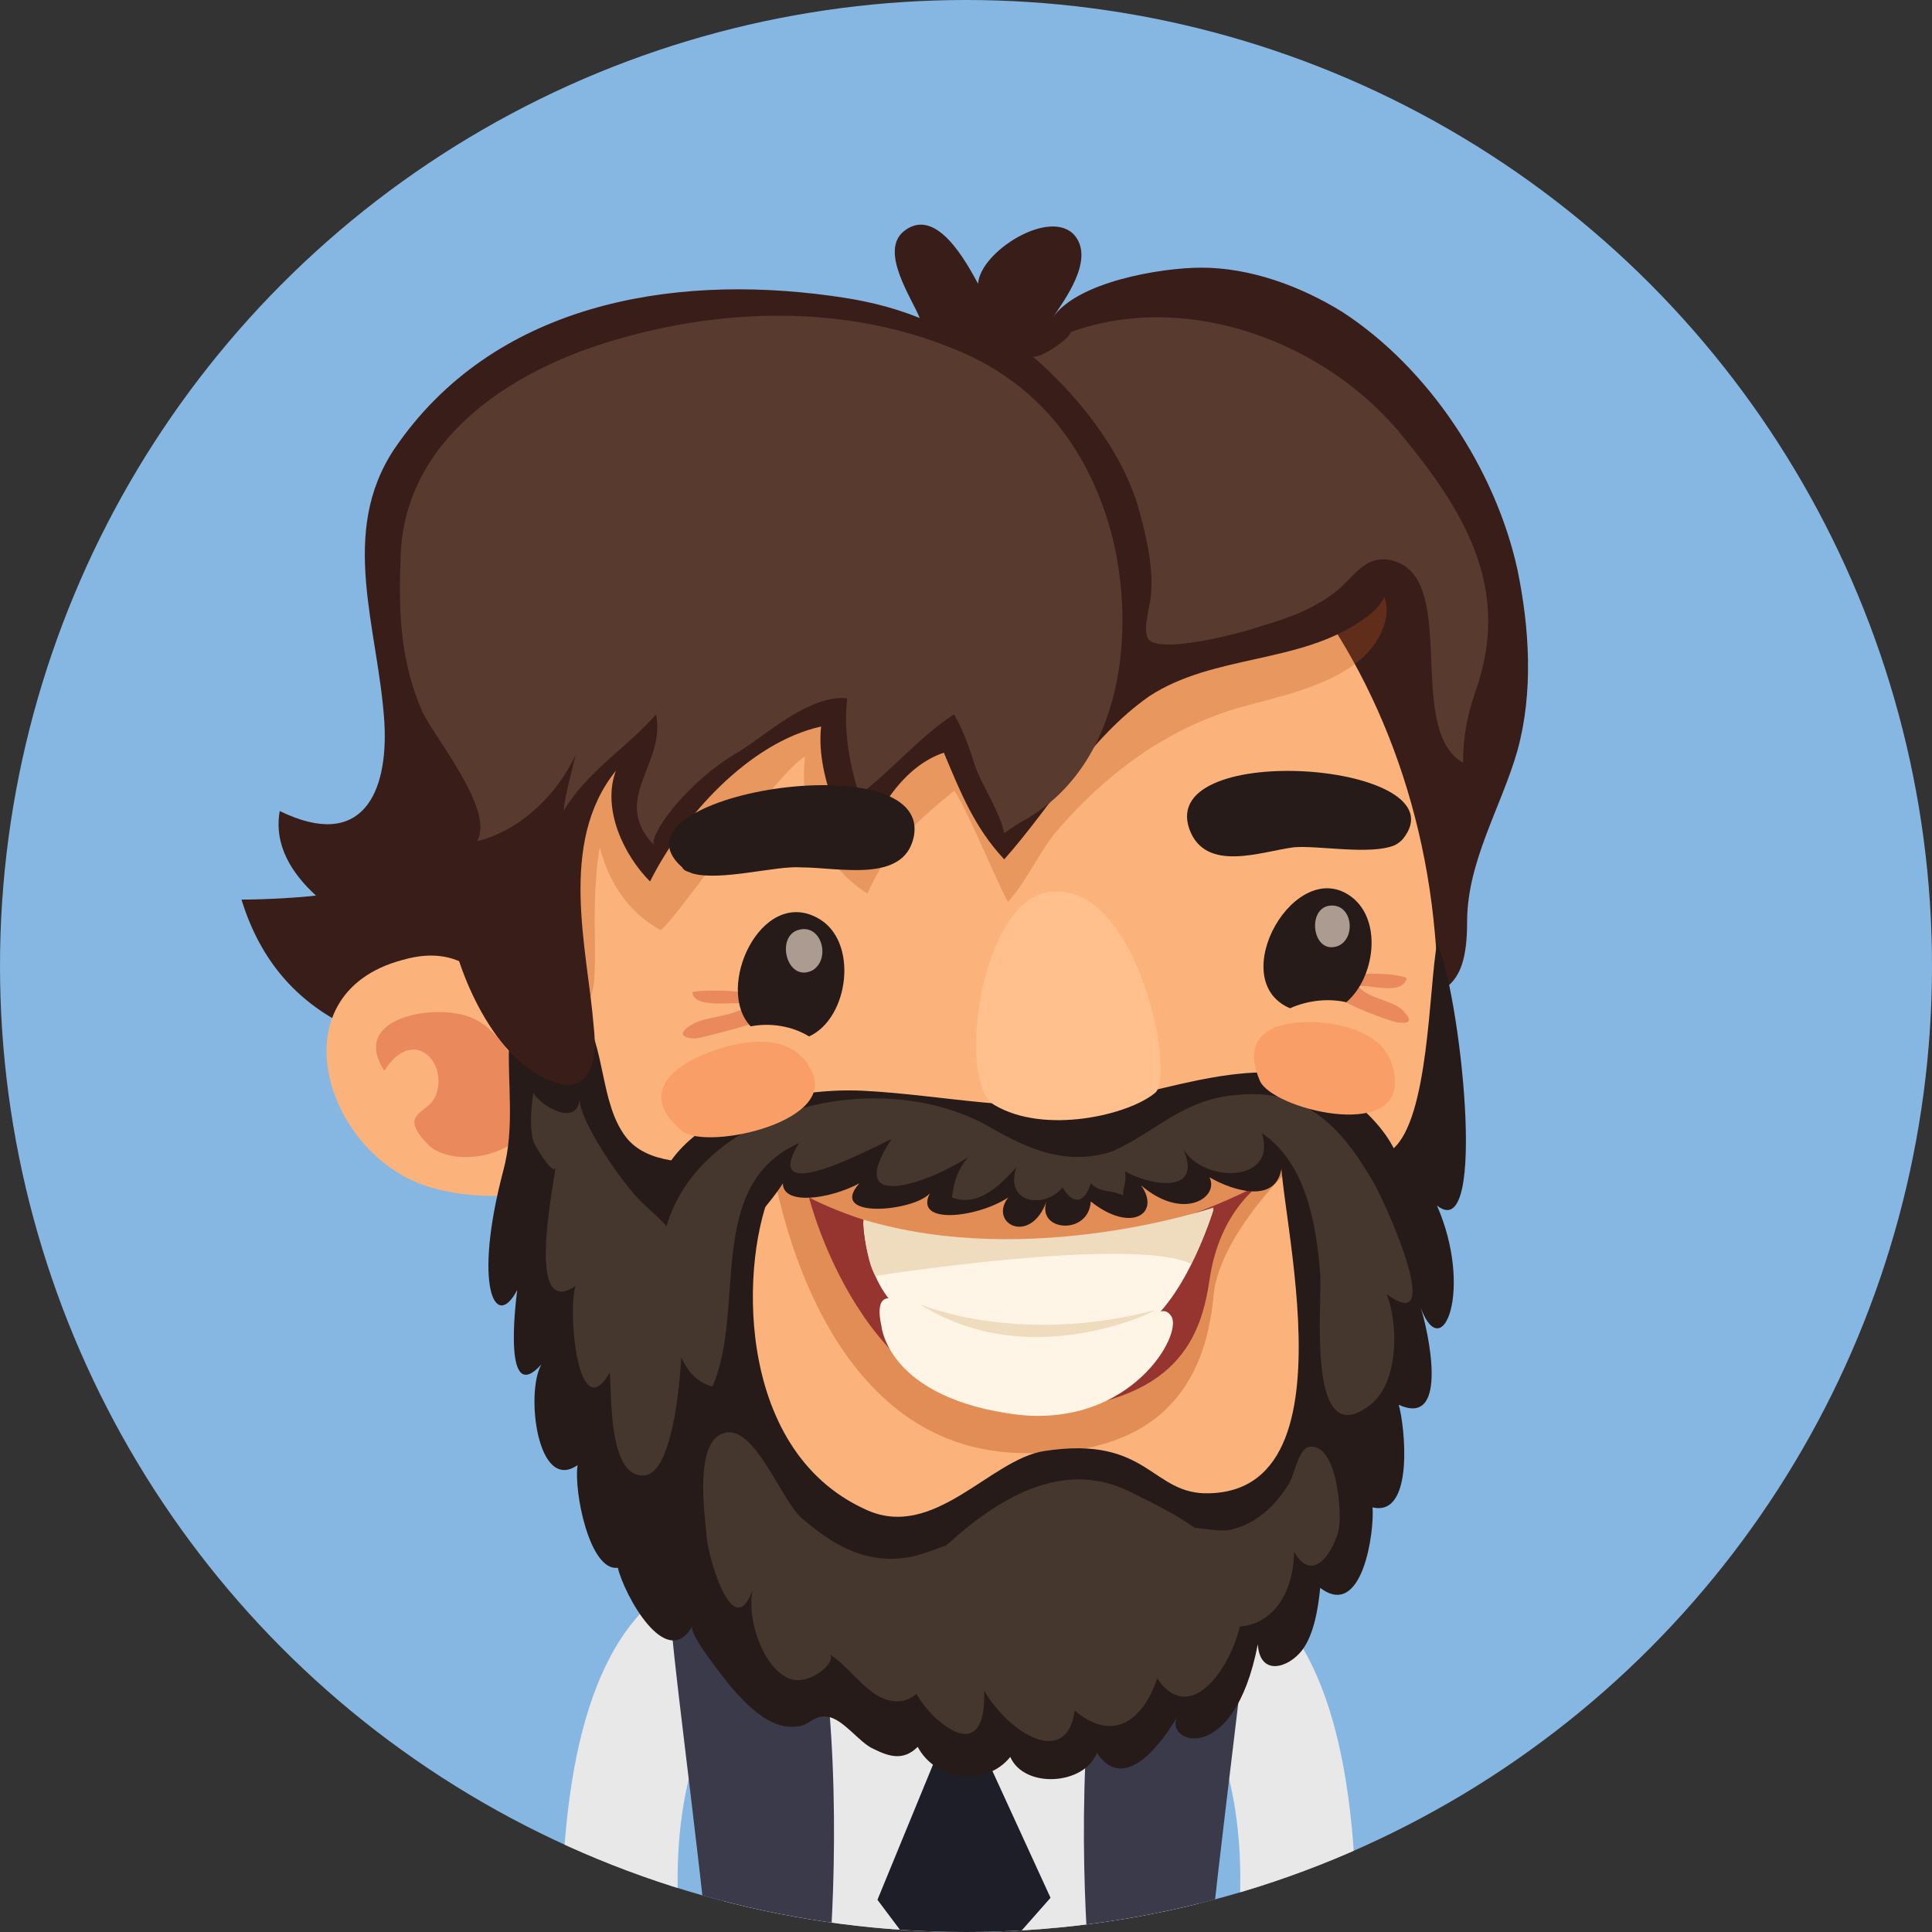 <svg enable-background="new 0 0 96 96" viewBox="0 0 96 96" xmlns="http://www.w3.org/2000/svg" xmlns:xlink="http://www.w3.org/1999/xlink"><rect x="0" y="0" width="96" height="96" fill="#333333" stroke="none"/><clipPath id="a"><circle cx="48" cy="48" r="48"/></clipPath><path clip-path="url(#a)" d="m0 0h96v96h-96z" fill="#86b7e2"/><g clip-path="url(#a)"><path d="m33.8 96c-.6-6.1.9-11.5 3.9-13.3l-3.7-4.2c-4.5 2.3-6.1 8.9-6.1 17.5z" fill="#e8e8e8"/><path d="m61.5 96c.6-6.1-.9-11.5-3.9-13.3l3.7-4.2c4.5 2.3 6.1 8.9 6.1 17.5z" fill="#e8e8e8"/><path d="m57 76.2c-5.8-3.3-14.3-2.1-18.2.5-5.4 3.7-4.1 9.8-2.6 19.3h23.1c1.6-9 3-16.8-2.3-19.8z" fill="#e8e8e8"/><path d="m48.9 87.1 2.4-2.3s-.6-2-3.3-2.2c-3-.2-3.8 2-3.8 2l2.4 2.5-3 7.3 1.2 1.6h5.9l1.5-1.7z" fill="#1e1e29"/><path d="m39.5 75.6s-5.7 1.8-6.2 3c-.3.8.9 9 1.8 17.4h6.2c.3-5.3.3-13.9-1.8-20.4z" fill="#3a3a4a"/><path d="m55.8 75.6s5.7 1.8 6.2 3c.3.8-.9 9-1.8 17.4h-6.2c-.3-5.3-.3-13.9 1.8-20.4z" fill="#3a3a4a"/><path d="m15.7 44.5c-.8.1-2.5.2-3.7.2 3.8 12.4 22 6.7 30.2 4.4 5.2-1.4 11.3-2.1 16.5-.4 1.9.6 3.6 1.9 5.6 2.3 1.8.4 2.8-.3 4.4-.8 2.9-.8 4.2-.8 4.2-4.4 0-3 1.7-5.7 2.5-8.5.8-2.9.6-6.1 0-9-1.1-5-4.4-10-8.7-12.8-2.1-1.3-4.6-2.2-7-2.2-2 0-6.2.7-7.4 2.5.6-.9 2.1-2.9 1.1-4.1-1.2-1.4-4.7.8-4.8 2.4-.6-1.1-2.1-3.9-3.7-2.6-1.2 1 .4 3.3.8 4.3-1.5-.6-2.9-.9-4.4-1.1-8-1.1-16.8.4-21.7 7.6-2.8 4.2-.8 8.9-.5 13.6.2 3.5-1.1 6.4-5.2 4.4-.3 1.7.6 3.1 1.8 4.2z" fill="#381d18"/><path d="m23.9 50.5c2.3 8 2.2 9.9 5.6 17.9 3.4 8.1 11.6 13 22.8 12.4 10.2-.6 13.8-5.7 16.4-14.3 1.8-6 3.3-12.6 2.6-20.1-1.4-16-13.1-28-26.2-26.9-13.1 1.1-25.6 15.6-21.2 31z" fill="#fbb37b"/><path d="m66 56.8c-.5-1.3-3.4-.6-3.4-.6-.5.1.4.3 1.6.7.2.1.4.2.4.4-6.5 1.8-17.7 3.3-25.8.4.1-.1.1-.1.2-.2 1.2-.9 2.8-.9 2.3-1.2 0 0-2.7-.1-3.8.7-1 .7-1 3.2-.3 3.3.6.1.7-1.2 1.2-2.2.5 2.7 3 13.9 12.3 14.1 7 .2 9.2-3.5 9.6-7.8.2-2.4 2.7-5.4 4.3-6.8.1.7-.4 1.8.2 1.9.9.2 1.7-1.4 1.2-2.7z" fill="#bc551e" opacity=".4"/><path d="m40.2 59.5s10.3 5.7 22.5-.7c0 0-2.1 1.3-2.6 4.8-.4 2.6-1.4 6.3-8.9 6.5-8.3.3-11-10.6-11-10.6z" fill="#96342f"/><path d="m42.9 60.7s0 3.5 2.5 4.9c3.2 1.7 6.9 2 10.7.7 2.6-.9 4.2-6.2 4.2-6.2s-7.3 3.1-17.4.6z" fill="#fff5e6"/><path d="m43.8 65.9c-.2-.9-.2-1.9 1.2-1.1 1.6.9 4.7 1.5 8.2 1.5 3.6 0 4.4-1.8 5-.9s-2 5.5-7.6 4.9c-6.5-.8-6.8-4.4-6.8-4.4z" fill="#fff5e6"/><path d="m43.5 63.4s12.7-2 15.7-.6c0 0 .9-1.9 1.1-2.8 0 0-9.1 3.1-17.4.6 0 0 .1 2 .6 2.8z" fill="#efdbbd"/><path d="m45.7 64.8s4.8 2.1 11.7.3c.1 0-6.2 3.2-11.7-.3z" fill="#efdbbd"/><path d="m21.4 59c1.7.5 3.5.5 5.2.3 0 0 .1-.1.1-.1.8-1.1-.6-6.5-1-7.6-1-2.8-2.6-4.8-5.7-3.9-6.4 1.7-3.8 9.8 1.4 11.3z" fill="#fbb37b"/><path d="m29.8 42.1c-.6 3.5.2 7.1-.7 7.8-1.9 1.5-3.2-3.5-3.3-4.5-.7-4.7 3-8.3 5.5-11.9 2.6-3.7 7.1-5.3 11.3-6.2 6.1-1.2 12.7-1.2 18.9-.4 2.2.3 8.9.8 7.1 4.6-1.1 2.3-4.6 3-6.8 3.6-3.7 1-6.8 3.3-9.3 6.2-.9 1.1-1.5 2.5-2.4 3.5-.1.1-2.3-5.2-2.7-5.5-2.2 1.8-3.3 2.9-4.3 5.1-1.6-1-3.5-3.3-3.1-6.8-1.4.7-6.9 8.8-7.2 8.6-1.1-.6-2.4-1.8-3-4.1z" fill="#bc551e" opacity=".3"/><path d="m24.7 57.2c3-1 .9-5.7-1.2-6.6-1.7-.8-6.2-.1-4.4 2.6 1.4-2.2 3.1-.5 2.6 1.1-.3 1.1-2 .9-.5 2.5.8.9 2.6.8 3.5.4z" fill="#d14f2e" opacity=".4"/><path d="m54.2 59.7c-.1 1.7-2.7 1.5-2.2 0-.8 2.2-2.9 1.1-1.9-.2-1.5 1-4.7 1.4-3.9-.2-.8.9-5.1 1.3-3.5-.5-1.5.8-3.8 1.1-3.8 0-1.4 2.2-6.9 7.9-6.5 1.5.4-4.9 6.7-6.3 10.5-6.1 4 .2 8.1 1.2 12 .5 3.6-.6 8.8-2.8 12.2-.1 5.4 4.3 1 8-.4 7.5-.9-.3-2.2-2.5-3-4.3-.1 2.1-2.4 1.4-3.6.7.5 1-1.3 2.2-3.4.4 1 1.4-.5 2.4-2.5.8z" fill="#261b18"/><path d="m25 58.2c-1.5 5.7-.4 8 .7 5.9-.1.8-.7 5.8 1.2 3.7-.8 1.4-.2 6.4 1.8 5-.2 1.3.6 5.3 2 5.1.3 1.3 2.4 5.2 3.7 2.9-.2.4 1.6 2.6 1.9 3 .8.9 1.9 2.1 3.2 2 .7 0 .9-.6 1.6-.5.8.1 1.6 1.3 2.3 1.6.8.4 1.5.6 2.2-.1.9 1.7 3.4 2 4.6.5.7 1.6 3.7 1.4 4.3-.2 1.4 2.1 3.3-.6 4-1.8-.7 1.3 2.8 2.6 4-3.6.1 1.6 1.5 1.2 2.2.3.6-.8.8-2.1.9-3.1 2.1 1.6 2.7-2.8 2.6-4 2.1.5 1.6-4.1 1.3-5.1 2.6 1.2 1.4-3.9 1.1-4.8 1.1 2.9 2.6-1 .8-5.1 2.6 2.1 1.1-10.9 0-13-.4 2.2-.4 8.7-2.2 10.2-1.4 1.2-3.6-1-5.4-.2-1.1.4 4.2 17.1-3.7 17.3-2.9.1-3-2.9-8.2-2.1-2.7.4-5.5 4.5-8.9 2.9-6.6-3-6.2-12.6-4.6-16 1.2-2.7-5.2.2-7.3-2.5-1.3-1.7-1-4.5-2.2-6.2-1.5-2.1-3.5-1-3.6 1.3s.3 4.4-.3 6.6z" fill="#261b18"/><path d="m31.4 59.2c.7.9 1.8 1.5 2.2 2.5.6 1.4.5 11.2-1.5 11.6-1.9.3-1.7-4.1-1.8-5.1-1.6 2.8-2.1-3.1-1.7-4.3-2.5 1.7-1.1-4.9-1-5.9-.1.5-1.1-1.2-1.1-1.3-.2-.7-.1-1.7 0-2.4.4.7 2.2 1.7 2.3.3 0 1.1 1.9 3.8 2.6 4.6z" fill="#45362e"/><path d="m65.9 23.8c-3.7-2.2-8.1-4.1-12.4-4.6-2.4-.3-4.7-1.1-7.2-1.1-4.2 0-8.2 1.2-11.9 3-5.5 2.7-9.3 9-11 14.6-1 3.3-1.6 7-1 10.5.4 2.2 2.3 7 5.6 7.7.7.1 1.8-.3 1.5-2.9-.3-3.8-1.8-9.1 1.1-12.7-.7 1.9.4 4.2 1.7 5.5 1.6-3.2 4.9-6.9 8.5-7.7-.3 2.7 1.5 5.9 2 6.4.6-2 2-4.4 4.1-5.1.8 1.9 1.5 3.7 3 5.3 2.4-2.7 4.2-6 7.2-8.1 3.2-2.1 7.5-1.6 10.6-3.8 3-1.9.4-5.6-1.8-7z" fill="#381d18"/><g fill="#45362e"><path d="m56.1 74.1c-3.3-1.6-6.5.3-9.2 2.8-2.3 2.1-3 6.6 0 8.8.9.7 2.1.9 2-1.7 1.2 2.1 4.1 3.9 4.5 1 1.9 1.6 3.4.5 4.1-1.6 1.9 2.8 4.3-1.6 4.2-3.5 0-3.2-3.2-4.6-5.6-5.8z"/><path d="m49 55.9c-6.8-3.7-18.7.6-15.7 10 .4 1.2.7 2.6 2.1 3 1.7-3.9-.4-10 4.3-12.1-2 3.3 3.7.2 4.6-.2-2.5 3.8 2 2.1 3.8.9-.5.6-.7 1.2-.8 2 1.3.5 2.4-.6 3.2-1.5-.6 1.8 1.4 2.1 2.3 1 .5.9 1.1.8 1.4-.2.5.5 1 .3 1.6.6 0-.4.2-.7.1-1.2 1.2.7 3.9 1.2 2.9-1.1 1 1.7 4.7 1.7 3.9-.8 2.2 1.5 2.7 4.5 2.9 7 .1 1.6-.7 9 2.5 6.5 1.4-1.1 1.4-4 .8-5.5 3.1 2.3-.3-5.1-.8-5.8-1.6-2.7-3.4-4.4-6.6-4.1-2.7.2-4 1.8-6.2 2.8-2.4.8-4.4-.2-6.3-1.3z"/><path d="m39.8 75.4c1.5 1.3 3.1 2.3 5.2 2 .8-.1 1.6-.5 2.3-.7-.1 2-.3 8.9-3.4 7.7-1-.4-1.8-1.7-2.7-2.2.5.3-1.1 1.8-2.2 1.1-1.2-.7-1.9-3-1.6-4.3-1 2.8-2.3-1.9-2.3-2.8-.1-1.1-.6-4.6.9-5s2.8 3.3 3.8 4.2z"/><path d="m64 73.8c.4-.6.5-2.1 1.3-1.9 1.2.2 1.4 3.5 1.2 4.2-.3 1.1-1.3 2.6-2.2 1 0-.1 0 .1 0 .1-.1 3.5-3 4.8-5.4 2.4-.8-.8-1.5-2.9-.3-3.6.4-.3 1.9.2 2.6 0 1.2-.3 2.1-1.1 2.8-2.2z"/></g><path d="m32.5 42c-2.2-2.3.6-4 .1-6.5-1.5 1.7-3.4 2.8-4.6 4.8.1-.9.4-1.9.6-2.8-.9 2-2.8 3.8-4.9 4.3.9-1.5-2-5-2.7-6.4-1.1-2.5-1.2-4.9-1.1-7.6.1-5.9 5.4-9.3 10.3-10.8 5.5-1.7 11.7-1.9 17.1.3 4.1 1.6 6.7 4.8 7.9 9.1 1.3 4.9.6 11.5-4.2 14.3-.4.2-.8.5-1.1.7-.2-1-1-2.2-1.4-3.2-.3-.9-.6-1.9-1.1-2.7-1.7 1.1-3.1 2.8-4.7 4-.5-1.5-.8-3.3-.6-4.8-1.8-.2-3.9 1.7-5.3 2.6-2.8 1.6-4.6 4.3-4.3 4.7z" fill="#593a2f"/><path d="m51.3 17.7c2.2 1.9 4.3 4.5 5.2 7.3.4 1.4.8 3 .7 4.4 0 .6-.5 2-.1 2.4.7.7 4.8-.4 5.6-.7 1.4-.4 2.7-.9 3.8-1.8.8-.7 1.3-1.6 2.4-1.5 3.8.5.8 8.4 3.8 10.1 0-1.3.2-2.3.6-3.5 1.8-5-.4-8.8-3.5-12.6-3.8-4.8-10.8-7.4-16.6-5.3 0 .3-1.6 1.4-1.9 1.2z" fill="#593a2f"/><path d="m38.3 50.5c1.5-1.3-3.2-1.4-3.9-1.2.1.9 2.2.4 2.8.6-.5.6-2.2.6-2.8 1-.7.4-.6.7.2.7.5-.1 3.3-.8 3.7-1.1z" fill="#d14f2e" opacity=".4"/><path d="m66.5 49.5c-1-1.4 2.9-1.2 3.4-.9-.2.9-1.9.3-2.4.4.4.6 1.7.7 2.2 1.2s.4.7-.3.6c-.4-.1-2.7-.9-2.9-1.3z" fill="#d14f2e" opacity=".4"/><path d="m69.3 42c.2-.1.3-.2.4-.3 3.1-3.8-12.2-5-10.6-.5.8 2.2 3.6 1.1 5.2.9 1.2-.1 3.8.4 5-.1z" fill="#261b18"/><path d="m34.4 43.4c-.2-.1-.4-.1-.5-.3-4.1-3.6 12.5-6.3 11.5-1.5-.5 2.3-3.7 1.5-5.6 1.5-1.2-.1-4 .7-5.4.3z" fill="#261b18"/><path d="m69.1 52.7c.1.3.2.5.2.9.3 3.1-6.1 1.5-6.7.1-1.1-2.6 1.2-3 2.9-2.9 1.3.1 3 .5 3.6 1.9z" fill="#f89e66"/><path d="m39.6 52.3c.2.2.5.4.6.7 1.8 2.7-5.1 4.2-6.3 3.2-2.3-1.9-.3-3.3 1.3-3.9 1.3-.5 3.2-.9 4.4 0z" fill="#f89e66"/><path d="m40.2 51.5c-.8-.5-1.9-.7-2.9-.5-1.8-1.9.5-6.9 3.3-5.4 2.1 1.1 1.6 5-.4 5.9z" fill="#261b18"/><path d="m67.2 44.6c1.5 1.2 1.1 4-.3 5.2-.9-.2-1.9-.1-2.8.3-3.3-1.4.3-7.7 3.1-5.5z" fill="#261b18"/><path d="m39.7 46.2c1.1-.3 1.6 1.4.7 2-1.3.7-1.9-1.7-.7-2z" fill="#e6d2c3" opacity=".7"/><path d="m66.1 45c1.1-.1 1.3 1.6.4 2-1.3.5-1.6-1.9-.4-2z" fill="#e6d2c3" opacity=".7"/><path d="m57.4 54.3c1-.8-.8-10.3-5.1-10-3.6.2-4.8 9.5-2.9 10.6 2.5 1.5 6.7.5 8-.6z" fill="#ffc08d"/></g></svg>